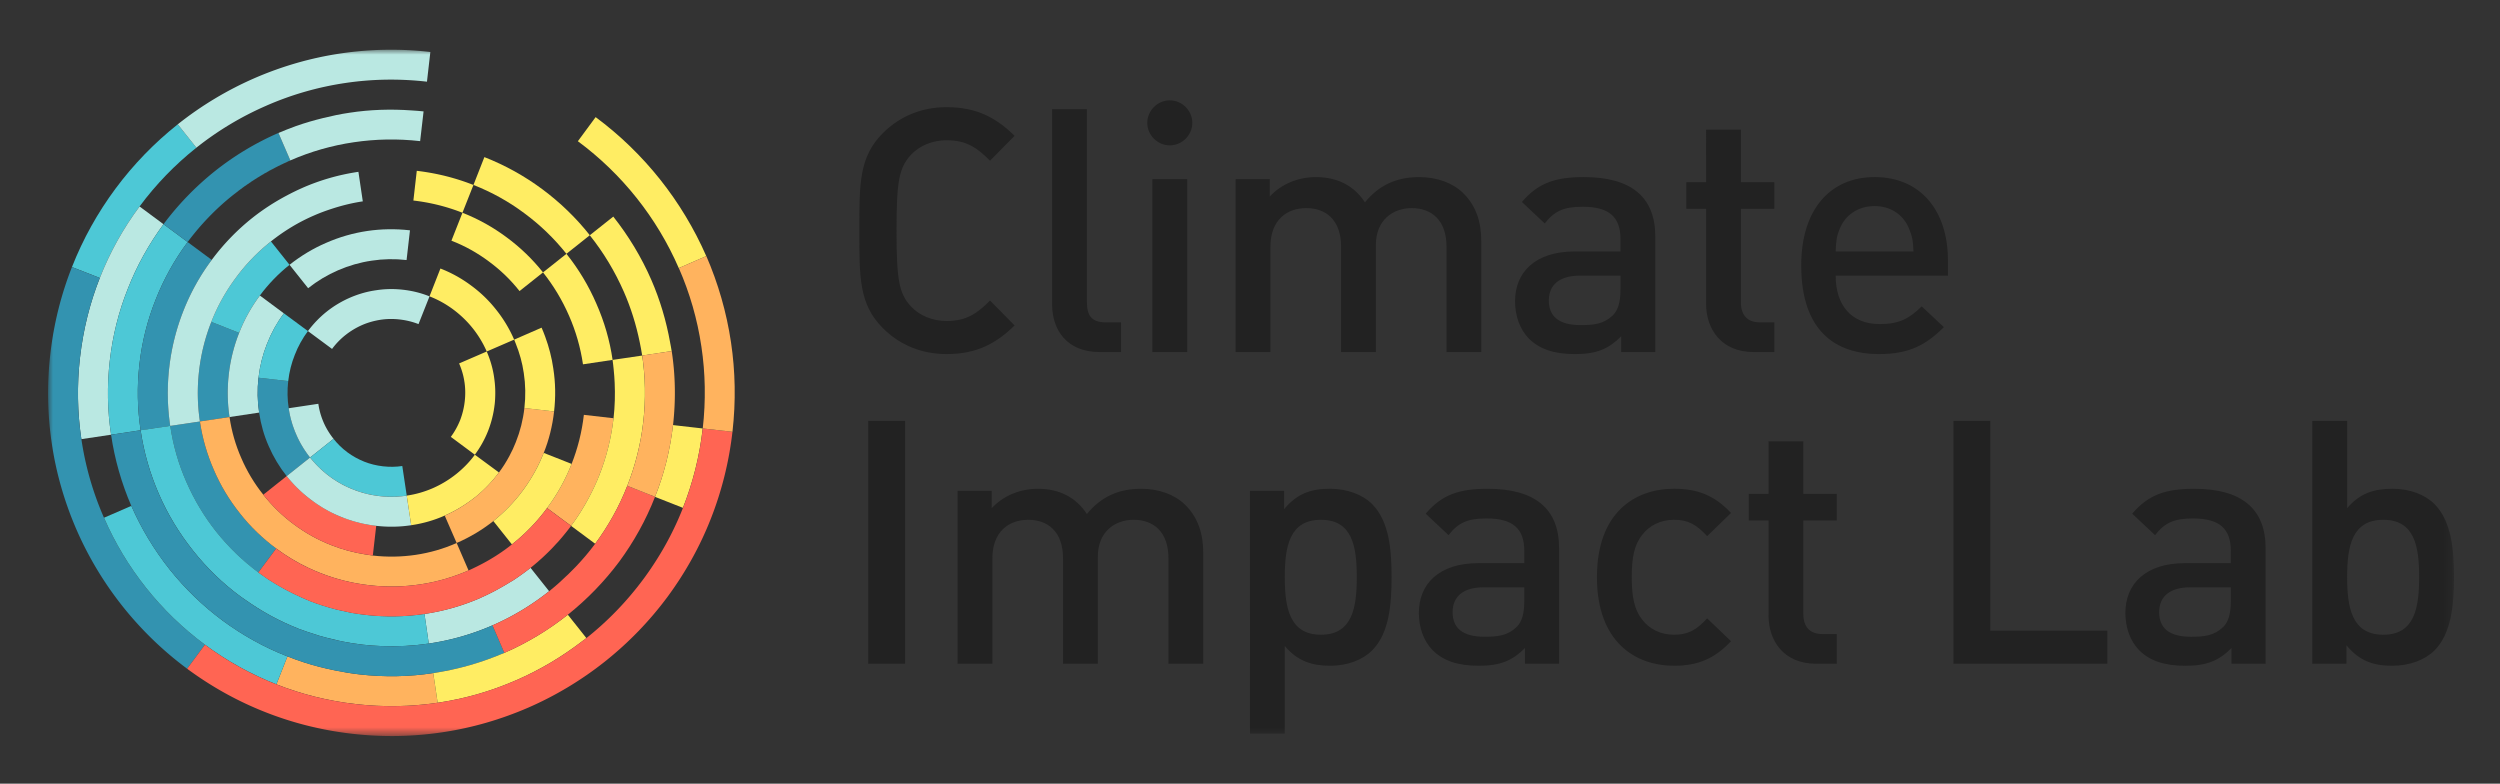 <svg xmlns="http://www.w3.org/2000/svg" role="img" xmlns:xlink="http://www.w3.org/1999/xlink" viewBox="-4.79 -4.54 249.08 78.08"><rect x="-4.79" y="-4.54" width="249.08" height="78.08" fill="#333333" stroke="none"/><title>Climate Impact Lab logo</title><defs><path id="a" d="M0 68.379h239.699V0H0z"/></defs><g fill="none" fill-rule="evenodd" transform="translate(0 .415)"><path fill="#222" d="M89.531 30.323c-2.516 0-4.691-.917-6.357-2.582-2.38-2.379-2.346-5.064-2.346-9.718 0-4.655-.034-7.34 2.346-9.718C84.84 6.64 87.016 5.722 89.531 5.722c3.025 0 4.963 1.087 6.765 2.854l-2.448 2.481c-1.257-1.257-2.311-2.039-4.317-2.039-1.428 0-2.719.544-3.57 1.462-1.189 1.291-1.427 2.684-1.427 7.543 0 4.859.238 6.252 1.427 7.543.85.917 2.142 1.461 3.57 1.461 2.006 0 3.06-.781 4.317-2.038l2.448 2.479c-1.802 1.767-3.74 2.854-6.765 2.854zm15.227-.204c-3.263 0-4.725-2.209-4.725-4.757V5.927h3.468v19.231c0 1.325.476 2.005 1.87 2.005h1.53v2.956h-2.142z"/><mask id="b" fill="#fff"><use xlink:href="#a"/></mask><path fill="#222" d="M110.026 30.119h3.468V12.891h-3.468v17.227zm1.734-20.591c-1.224 0-2.244-1.019-2.244-2.242 0-1.223 1.02-2.243 2.244-2.243 1.224 0 2.243 1.02 2.243 2.243 0 1.223-1.019 2.242-2.243 2.242zm27.569 20.591V19.62c0-2.684-1.53-3.84-3.468-3.84-1.869 0-3.569 1.189-3.569 3.67V30.119h-3.468V19.62c0-2.684-1.529-3.84-3.468-3.84-1.937 0-3.57 1.189-3.57 3.84V30.119h-3.467V12.892h3.4v1.734c1.155-1.258 2.856-1.937 4.589-1.937 2.142 0 3.808.85 4.895 2.514 1.393-1.699 3.127-2.514 5.405-2.514 1.768 0 3.332.577 4.352 1.563 1.325 1.291 1.835 2.922 1.835 4.859V30.119h-3.467zm17.333-7.611h-4.045c-2.04 0-3.094.918-3.094 2.481 0 1.562.986 2.446 3.162 2.446 1.326 0 2.311-.101 3.23-.985.509-.51.747-1.325.747-2.548v-1.394zm.069 7.611v-1.563c-1.258 1.257-2.448 1.767-4.59 1.767-2.141 0-3.57-.509-4.624-1.562-.883-.918-1.359-2.243-1.359-3.704 0-2.889 2.005-4.961 5.95-4.961h4.555V18.872c0-2.174-1.088-3.228-3.773-3.228-1.904 0-2.822.441-3.774 1.665l-2.277-2.141c1.631-1.902 3.331-2.48 6.186-2.48 4.725 0 7.105 2.005 7.105 5.912v11.519h-3.399zm13.187 0c-3.229 0-4.725-2.31-4.725-4.791v-9.48h-1.972v-2.651h1.972V7.965h3.468v5.232h3.331v2.651h-3.331v9.31c0 1.257.612 2.005 1.904 2.005h1.427v2.956h-2.074zm15.461-12.368c-.545-1.291-1.767-2.174-3.4-2.174-1.631 0-2.889.884-3.433 2.174-.341.782-.409 1.292-.442 2.345h7.751c-.034-1.054-.136-1.563-.476-2.345zM178.103 22.508c0 2.956 1.564 4.825 4.385 4.825 1.937 0 2.957-.544 4.182-1.767l2.21 2.072c-1.768 1.767-3.434 2.684-6.458 2.684-4.318 0-7.752-2.277-7.752-8.835 0-5.572 2.89-8.8 7.309-8.8 4.623 0 7.309 3.397 7.309 8.291v1.529H178.103zM81.713 61.172h3.671V36.98h-3.671zm29.914-0V50.673c0-2.684-1.53-3.84-3.468-3.84-1.87 0-3.57 1.189-3.57 3.669v10.67h-3.467V50.673c0-2.684-1.53-3.84-3.468-3.84-1.938 0-3.57 1.189-3.57 3.84v10.499h-3.468v-17.227h3.4v1.734c1.156-1.258 2.856-1.937 4.589-1.937 2.142 0 3.808.85 4.895 2.514 1.394-1.699 3.128-2.514 5.406-2.514 1.767 0 3.331.577 4.351 1.563 1.326 1.291 1.837 2.922 1.837 4.859v11.009h-3.468zm15.191-14.339c-3.127 0-3.603 2.65-3.603 5.708 0 3.059.475 5.743 3.603 5.743 3.127 0 3.57-2.684 3.57-5.743 0-3.058-.443-5.708-3.57-5.708m5.099 13.014c-.951.95-2.448 1.528-4.181 1.528-1.836 0-3.263-.475-4.521-1.97v8.732h-3.468V43.944h3.4v1.835c1.292-1.563 2.685-2.039 4.555-2.039 1.734 0 3.264.577 4.215 1.529 1.734 1.732 1.938 4.655 1.938 7.271 0 2.617-.204 5.572-1.938 7.307m15.16-6.287H143.031c-2.04 0-3.094.918-3.094 2.48 0 1.563.986 2.447 3.162 2.447 1.326 0 2.311-.101 3.23-.985.51-.51.748-1.325.748-2.549v-1.393zm.069 7.611v-1.562c-1.258 1.256-2.448 1.766-4.59 1.766-2.142 0-3.57-.51-4.624-1.562-.883-.917-1.359-2.242-1.359-3.704 0-2.888 2.005-4.96 5.95-4.96h4.555v-1.224c0-2.175-1.088-3.228-3.773-3.228-1.903 0-2.822.442-3.773 1.665l-2.278-2.141c1.632-1.902 3.332-2.48 6.187-2.48 4.725 0 7.105 2.005 7.105 5.912v11.519h-3.398zm14.853.203c-3.876 0-7.683-2.378-7.683-8.834 0-6.456 3.807-8.801 7.683-8.801 2.379 0 4.046.68 5.677 2.412l-2.379 2.312c-1.088-1.19-1.938-1.631-3.297-1.631-1.326 0-2.448.544-3.195 1.529-.748.952-1.02 2.175-1.02 4.18 0 2.006.272 3.262 1.02 4.213.747.986 1.869 1.529 3.195 1.529 1.359 0 2.21-.442 3.297-1.63l2.379 2.275c-1.631 1.733-3.297 2.447-5.677 2.447m14.14-.203c-3.23 0-4.725-2.31-4.725-4.792v-9.479h-1.972v-2.65h1.972v-5.233h3.467v5.233h3.331v2.65h-3.331v9.311c0 1.256.612 2.004 1.904 2.004h1.427v2.956h-2.073zm13.697 0V36.98h3.671v20.897h11.661v3.295zm27.634-7.611h-4.045c-2.04 0-3.094.918-3.094 2.48 0 1.563.986 2.447 3.162 2.447 1.326 0 2.311-.101 3.23-.985.509-.51.747-1.325.747-2.549v-1.393zm.069 7.611v-1.562c-1.258 1.256-2.448 1.766-4.59 1.766-2.141 0-3.57-.51-4.624-1.562-.883-.917-1.359-2.242-1.359-3.704 0-2.888 2.005-4.96 5.95-4.96h4.555v-1.224c0-2.175-1.088-3.228-3.773-3.228-1.904 0-2.822.442-3.774 1.665l-2.277-2.141c1.631-1.902 3.331-2.48 6.186-2.48 4.725 0 7.105 2.005 7.105 5.912v11.519h-3.399zm15.125-14.339c-3.127 0-3.603 2.65-3.603 5.708 0 3.059.476 5.743 3.603 5.743 3.127 0 3.57-2.684 3.57-5.743 0-3.058-.443-5.708-3.57-5.708m5.099 13.014c-.951.95-2.481 1.528-4.215 1.528-1.87 0-3.263-.475-4.555-2.038V61.172h-3.4V36.979h3.468v8.699c1.258-1.495 2.686-1.937 4.522-1.937 1.733 0 3.23.577 4.181 1.529 1.734 1.732 1.938 4.655 1.938 7.271 0 2.617-.204 5.572-1.938 7.307" mask="url(#b)"/><path fill="#FFB35E" d="M38.375 62.107l-.001-.003c-2.391.369-4.864.417-7.373.13l-.009-.001c-.801-.091-1.584-.227-2.36-.384-1.047-.21-2.075-.466-3.074-.79-.58-.186-1.15-.392-1.712-.614l-1.098 2.783c2.485.98 5.133 1.65 7.905 1.966l.009.001c2.78.318 5.512.262 8.153-.133l-.442-2.955z" mask="url(#b)"/><path fill="#BAE8E2" d="M49.922 53.949l-1.853-2.33-.001-.001a21.458 21.458 0 0 1-1.187.878c-.019.013-.038.028-.056.042-.175.121-.35.235-.524.349-.096.062-.198.113-.295.173-.306.191-.618.372-.933.548-.164.091-.325.186-.491.273-.489.257-.986.503-1.494.726v.007c-1.755.766-3.63 1.31-5.587 1.599h-.004l.001.004.002-.001.43 2.948h.002l-.001-.001c2.212-.323 4.35-.941 6.346-1.814 2.037-.888 3.926-2.03 5.647-3.401l-.001-.001-.001.001z" mask="url(#b)"/><path fill="#FFB35E" d="M49.713 45.662l.003.003.001-.001 2.392 1.773c.667-.89 1.257-1.835 1.782-2.823.387-.728.742-1.475 1.045-2.254l.001-.002-.003-.001c.699-1.767 1.183-3.661 1.404-5.642l-2.957-.338c-.195 1.713-.612 3.352-1.217 4.884h-.001l-.001.002c-.623 1.589-1.451 3.062-2.448 4.397z" mask="url(#b)"/><path fill="#4DC8D6" d="M9.115 15.616c1.628-2.199 3.531-4.164 5.66-5.856l-1.853-2.33C10.591 9.282 8.501 11.437 6.712 13.847c-1.758 2.376-3.232 4.996-4.333 7.805l2.775 1.087c1.009-2.572 2.347-4.959 3.961-7.123" mask="url(#b)"/><path fill="#BAE8E2" d="M3.186 30.648c-.318 2.78-.263 5.509.133 8.149l2.959-.441c-.37-2.389-.417-4.862-.131-7.369.286-2.508.891-4.906 1.79-7.152.908-2.326 2.119-4.489 3.563-6.452l-2.385-1.767c-1.614 2.164-2.951 4.55-3.96 7.123-.982 2.484-1.65 5.13-1.968 7.91" mask="url(#b)"/><path fill="#4DC8D6" d="M6.148 30.987c-.286 2.507-.239 4.98.13 7.369l2.941-.443c-.325-2.128-.374-4.344-.118-6.589.256-2.245.803-4.383 1.602-6.392.815-2.08 1.9-4.02 3.201-5.771l-2.403-1.777c-1.445 1.963-2.655 4.126-3.563 6.452-.899 2.246-1.503 4.644-1.79 7.152" mask="url(#b)"/><path fill="#3393B0" d="M9.1 31.324c-.256 2.245-.207 4.461.119 6.589l2.949-.434c-.28-1.884-.323-3.833-.097-5.816.227-1.983.709-3.872 1.407-5.645.723-1.834 1.669-3.532 2.828-5.079l-2.402-1.779c-1.302 1.75-2.385 3.69-3.201 5.771-.799 2.009-1.346 4.147-1.603 6.392" mask="url(#b)"/><path fill="#3393B0" d="M18.489 14.431l-.002-.003h.001c1.721-1.371 3.616-2.513 5.646-3.4l-1.183-2.735.003-.001-.001-.002c-2.269.988-4.397 2.268-6.325 3.8-1.919 1.532-3.644 3.307-5.128 5.293l2.403 1.777c1.322-1.774 2.862-3.369 4.586-4.73M9.765 53.611c-1.693-2.128-3.104-4.473-4.194-6.981-1.085-2.471-1.849-5.099-2.252-7.832-.396-2.641-.451-5.37-.133-8.149.318-2.779.987-5.427 1.968-7.91l-2.775-1.087C1.307 24.372.572 27.269.225 30.311c-.348 3.041-.286 6.029.145 8.921.439 2.984 1.284 5.869 2.461 8.58 1.199 2.75 2.75 5.321 4.603 7.652a34.408 34.408 0 0 0 6.42 6.207l1.779-2.392c-2.2-1.627-4.174-3.54-5.867-5.668" mask="url(#b)"/><path fill="#BAE8E2" d="M21.76 5.568c2.473-1.084 5.111-1.847 7.835-2.251 2.642-.395 5.373-.451 8.154-.133l.338-2.96c-3.043-.347-6.032-.286-8.926.146-2.986.439-5.872 1.283-8.584 2.459a34.387 34.387 0 0 0-7.655 4.602l1.853 2.33c2.129-1.692 4.475-3.102 6.984-4.192" mask="url(#b)"/><path fill="#3393B0" d="M16.768 48.046c1.213 1.514 2.617 2.876 4.182 4.036v-.001l.189-.254 1.589-2.138c-1.362-1.008-2.586-2.184-3.619-3.504-1.051-1.312-1.923-2.76-2.59-4.313-.67-1.525-1.145-3.147-1.392-4.835l-2.959.441c.291 1.95.83 3.818 1.61 5.585.777 1.785 1.787 3.469 2.99 4.982m1.235-15.706c.165-1.449.516-2.83 1.031-4.129L16.261 27.116c-.606 1.535-1.023 3.176-1.219 4.886-.196 1.711-.16 3.403.085 5.036l2.949-.442c-.21-1.372-.239-2.807-.073-4.255" mask="url(#b)"/><path fill="#BAE8E2" d="M18.488 14.428l.002.003.001-.001c1.716-1.373 3.617-2.512 5.645-3.399l-.001-.003c-2.03.887-3.925 2.029-5.646 3.4h-.001z" mask="url(#b)"/><path fill="#FFB35E" d="M19.109 46.186c1.033 1.319 2.256 2.495 3.619 3.504.001.001.001.001.002.001 1.001.747 2.08 1.4 3.228 1.941.032.015.066.028.098.043.352.163.707.32 1.072.461l.034-.084-.034.084c1.526.605 3.166 1.021 4.881 1.216h.007c1.721.202 3.408.161 5.042-.081 1.687-.249 3.308-.726 4.834-1.391l-1.183-2.735c-1.291.571-2.669.974-4.101 1.183-1.378.202-2.803.235-4.255.067-.251-.03-.499-.071-.747-.112-1.176-.189-2.308-.495-3.38-.92l.001-.003c-.001 0-.001-.001-.002-.001l-.001.003c-1.344-.521-2.594-1.223-3.726-2.067-1.151-.847-2.183-1.854-3.056-2.963-.891-1.11-1.624-2.331-2.19-3.643-.568-1.294-.97-2.67-1.174-4.096l-2.95.442c.247 1.688.723 3.311 1.392 4.836.668 1.553 1.539 3 2.59 4.313" mask="url(#b)"/><path fill="#4DC8D6" d="M18.708 22.717c-.996 1.335-1.826 2.809-2.448 4.398l2.774 1.096c.521-1.343 1.224-2.594 2.069-3.725.846-1.141 1.845-2.174 2.955-3.056l-1.853-2.33c-1.321 1.041-2.496 2.255-3.496 3.617" mask="url(#b)"/><path fill="#BAE8E2" d="M18.003 32.34c-.165 1.448-.136 2.883.073 4.255l2.951-.443c-.174-1.129-.198-2.287-.063-3.473.136-1.186.42-2.309.844-3.37.428-1.097.995-2.124 1.687-3.044l-2.394-1.777c-.844 1.132-1.547 2.381-2.068 3.725-.515 1.3-.866 2.68-1.031 4.129" mask="url(#b)"/><path fill="#4DC8D6" d="M20.353 16.753c-.003.003-.007.005-.007.005l-.003.003s.003-.001.003-.003c.003-.001.005-.003.007-.005m-2.952 40.133c-1.987-1.474-3.772-3.201-5.305-5.127-1.523-1.925-2.804-4.043-3.802-6.312L5.571 46.63c1.09 2.508 2.501 4.853 4.194 6.981 1.692 2.128 3.667 4.041 5.866 5.668 2.165 1.604 4.555 2.94 7.118 3.948l1.098-2.782c-2.327-.908-4.483-2.117-6.447-3.56" mask="url(#b)"/><path fill="#BAE8E2" d="M24.135 11.028c2.003-.874 4.134-1.492 6.346-1.814 2.138-.316 4.343-.363 6.588-.108l.225-1.94.117-1.022c-.396-.045-.789-.068-1.183-.096-2.101-.15-4.175-.082-6.19.229-.9.13-1.782.319-2.653.534-.905.224-1.798.479-2.67.79-.019.007-.038.011-.058.019-.03.011-.059.024-.089.035-.545.198-1.083.409-1.613.638l-.003.001 1.183 2.735z" mask="url(#b)"/><path fill="#3393B0" d="M21.027 36.152c.169 1.166.49 2.294.957 3.346.465 1.071 1.066 2.075 1.788 2.983l2.331-1.852c-.561-.706-1.032-1.484-1.388-2.314-.356-.82-.614-1.693-.74-2.598-.138-.878-.155-1.778-.05-2.702l-2.961-.337c-.135 1.186-.112 2.344.063 3.473" mask="url(#b)"/><path fill="#4DC8D6" d="M20.965 32.678l2.961.338c.106-.923.325-1.797.658-2.621.326-.853.774-1.645 1.306-2.364l-2.394-1.768c-.693.92-1.259 1.947-1.687 3.044-.424 1.061-.709 2.185-.844 3.37m16.535 23.539l-.002.001h-.003c-.041.006-.083.009-.124.014-.934.134-1.882.21-2.842.222-.941.012-1.891-.032-2.85-.142h-.007v.003c-.249-.034-.49-.06-.738-.101-.242-.034-.484-.067-.726-.114h-.007c-.188-.04-.37-.087-.558-.128-.336-.067-.666-.134-.995-.221-.894-.229-1.768-.511-2.615-.84l-.001.003-.001-.005c.001.001.002.001.003.001v-.007c-.121-.046-.249-.1-.37-.155-.121-.054-.242-.108-.363-.155-.052-.023-.1-.051-.152-.074-.469-.208-.926-.433-1.375-.671-.112-.059-.224-.119-.335-.18-.465-.255-.918-.527-1.362-.812-.031-.02-.066-.038-.097-.058-.231-.151-.455-.314-.68-.476-.114-.081-.234-.154-.346-.237l-.002-.005c-1.564-1.16-2.969-2.522-4.181-4.036-1.203-1.513-2.213-3.196-2.991-4.982-.78-1.767-1.319-3.635-1.609-5.585l-2.949.433c.325 2.211.944 4.345 1.816 6.343.879 2.027 2.03 3.919 3.402 5.644 1.363 1.724 2.957 3.272 4.743 4.585v-.001l.168-.227-.168.227c.143.106.294.202.44.306 1.634 1.161 3.411 2.144 5.322 2.893l.001-.001V57.686c.276.106.559.2.836.295.019.007.04.014.058.02.039.014.079.024.118.038.358.125.715.243 1.079.351.214.062.43.118.646.175.397.105.801.202 1.207.294.155.034.311.069.467.101.27.053.542.105.817.149.022.003.043.007.065.011.362.058.727.108 1.094.151l.002.002.007.001h.003c.615.07 1.227.113 1.835.138 1.613.067 3.202-.018 4.753-.247l-.43-2.948z" mask="url(#b)"/><path fill="#BAE8E2" d="M19.18 54.483l.168-.227z" mask="url(#b)"/><path fill="#FF6553" d="M19.619 54.789c1.633 1.163 3.414 2.146 5.322 2.893h.001c-1.911-.749-3.688-1.732-5.322-2.893m4.877-7.493c1.133.844 2.382 1.546 3.726 2.066l.001-.003c.001.001.001.001.002.001l-.001.003c1.072.425 2.204.731 3.38.92.249.04.497.082.75.111l.338-2.96c-1.186-.136-2.319-.421-3.38-.845-1.098-.428-2.115-1.003-3.037-1.695-.94-.685-1.782-1.505-2.504-2.414l-2.331 1.853c.873 1.109 1.905 2.116 3.056 2.963" mask="url(#b)"/><path fill="#BAE8E2" d="M28.895 21.973c1.051-.458 2.182-.788 3.347-.957 1.131-.174 2.29-.198 3.476-.062l.338-2.961-.009-.001c-1.449-.165-2.875-.136-4.247.066-1.428.212-2.805.615-4.098 1.183-1.313.565-2.535 1.306-3.645 2.188l1.853 2.33c.908-.722 1.912-1.322 2.984-1.787" mask="url(#b)"/><path fill="#BAE8E2" d="M30.918 12.164c-1.956.289-3.825.827-5.593 1.606l.001.002.002-.001v.004l-.002-.003c-.537.234-1.061.495-1.578.77a23.051 23.051 0 0 0-1.747 1.028.309.309 0 0 1-.015.01c-.562.366-1.107.757-1.631 1.173-.002.002-.005.003-.007.005l-.001.005-.002-.003c-1.513 1.203-2.877 2.615-4.038 4.18-1.158 1.545-2.105 3.245-2.828 5.079-.698 1.773-1.181 3.661-1.407 5.645-.227 1.982-.183 3.932.097 5.816l2.959-.441c-.245-1.634-.281-3.325-.085-5.036.196-1.709.612-3.35 1.22-4.886.622-1.589 1.451-3.063 2.447-4.398 1-1.362 2.175-2.576 3.496-3.617l.001-.009c1.312-1.043 2.761-1.923 4.314-2.59.612-.268 1.242-.496 1.883-.7.957-.306 1.941-.546 2.952-.695l-.437-2.943zm-4.815 28.465l2.341-1.861c-.401-.504-.741-1.056-.995-1.645-.254-.588-.432-1.205-.522-1.848l-2.951.443c.126.904.384 1.777.74 2.597.355.829.826 1.607 1.387 2.314m3.523-12.198c.504-.402 1.056-.732 1.646-.995.58-.255 1.205-.431 1.85-.532.625-.094 1.269-.103 1.921-.028.652.075 1.277.228 1.865.46l1.096-2.764c-.825-.333-1.698-.551-2.622-.658-.924-.105-1.825-.089-2.704.05-.904.126-1.777.383-2.598.738-.831.364-1.608.826-2.315 1.388-.706.561-1.331 1.214-1.874 1.941l2.403 1.779c.38-.516.827-.979 1.332-1.38" mask="url(#b)"/><path fill="#4DC8D6" d="M28.044 42.51c.719.532 1.512.98 2.365 1.306.824.333 1.698.552 2.622.656.924.106 1.825.089 2.703-.048l-.443-2.949c-.625.094-1.268.103-1.921.029-.652-.075-1.277-.228-1.865-.461-.605-.243-1.175-.556-1.683-.935-.524-.39-.986-.837-1.379-1.341l-2.342 1.861c.562.706 1.215 1.34 1.942 1.881" mask="url(#b)"/><path fill="#FF6553" d="M31.669 56.313h.001v-.002h-.001z" mask="url(#b)"/><path fill="#3393B0" d="M12.096 51.759c1.532 1.926 3.318 3.653 5.305 5.127 1.964 1.443 4.12 2.652 6.446 3.56l.001-.001c.562.223 1.133.428 1.711.616 1.0.323 2.028.58 3.074.79.775.156 1.558.291 2.358.381l.001-.001-.001.003.009.001c2.509.287 4.982.239 7.373-.13l.001-.001v.001c2.473-.36 4.846-1.052 7.084-2.016l.001.003h.001l-1.183-2.742c-1.997.874-4.134 1.492-6.346 1.814v.001H37.929c-1.55.229-3.139.314-4.753.248-.609-.025-1.221-.067-1.837-.137l-.001-.001h-.008l-.001.002-.003-.002c-.367-.042-.731-.095-1.092-.155-.022-.003-.042-.008-.064-.011-.274-.045-.547-.094-.817-.148-.157-.032-.312-.067-.467-.101-.406-.089-.809-.185-1.207-.293-.216-.057-.432-.112-.646-.175-.364-.109-.721-.226-1.079-.351-.038-.013-.077-.024-.115-.037-.02-.007-.04-.015-.061-.021-.278-.095-.559-.189-.836-.296v-.003l-.001.001-.001-.003c-1.907-.746-3.688-1.729-5.322-2.892-.145-.104-.296-.199-.44-.305-1.786-1.313-3.38-2.862-4.743-4.586-1.371-1.724-2.522-3.616-3.401-5.643-.873-1.998-1.491-4.132-1.816-6.343l-2.941.444c.36 2.471 1.051 4.851 2.015 7.089.998 2.269 2.278 4.388 3.802 6.313" mask="url(#b)"/><path fill="#FF6553" d="M31.331 59.274h.008l-.008-.001z" mask="url(#b)"/><path fill="#BAE8E2" d="M33.031 44.473c-.924-.105-1.798-.324-2.622-.657-.853-.326-1.646-.774-2.365-1.306a10.533 10.533 0 0 1-1.942-1.882l-2.33 1.853c.721.908 1.564 1.728 2.504 2.414.921.692 1.938 1.267 3.037 1.695 1.062.424 2.194.709 3.38.845 1.187.135 2.354.113 3.485-.061l-.444-2.949c-.878.138-1.779.155-2.703.049" mask="url(#b)"/><path fill="#FFED63" d="M42.381 13.471l-.001.003c-1.354-.534-2.774-.939-4.253-1.204-.459-.081-.923-.152-1.393-.206l-.199 1.741-.138 1.22c1.72.197 3.352.612 4.888 1.218l1.096-2.772zm.141 26.878c-.266.363-.558.708-.873 1.031l-.001.001c-.314.323-.649.626-1.001.908l-.001.002-.001-.001.001-.001.001-.001c-.707.562-1.485 1.032-2.315 1.396-.821.356-1.695.613-2.599.74l.444 2.949c1.166-.169 2.285-.491 3.338-.958.688-.298 1.346-.659 1.971-1.068.348-.228.689-.466 1.014-.728l-.001-.001-.002-.003.004.001.007.007c.908-.726 1.721-1.566 2.413-2.506l-2.4-1.767zm-.213-12.598c.562.706 1.033 1.484 1.396 2.314l2.731-1.183-.002-.003h.001c-.465-1.07-1.073-2.082-1.795-2.981-.721-.917-1.564-1.728-2.504-2.414-.93-.693-1.948-1.259-3.046-1.686l-1.088 2.774c.852.327 1.646.774 2.364 1.306.727.542 1.381 1.167 1.942 1.873m-.823 5.353c.094.626.103 1.269.028 1.92a7.7 7.7 0 0 1-.452 1.865c-.243.605-.556 1.175-.935 1.682l2.393 1.777c.532-.718.98-1.511 1.316-2.362a10.48 10.48 0 0 0 .571-2.044c.032-.191.062-.382.083-.578v-.001l.003.001c.043-.377.06-.749.063-1.117.003-.507-.029-1.006-.102-1.497-.004-.029-.006-.058-.011-.087v-.001c-.126-.903-.384-1.777-.74-2.596l-2.751 1.189c.255.58.44 1.206.532 1.849" mask="url(#b)"/><path fill="#FFB35E" d="M42.509 44.623l-.007-.007-.002.002.001.001c-.325.261-.666.499-1.014.727-.626.411-1.283.773-1.97 1.07l.59 1.354.6 1.374c.668-.288 1.317-.623 1.941-.997.596-.36 1.17-.757 1.714-1.188l.002.001c1.109-.887 2.104-1.915 2.951-3.064.271-.364.522-.743.762-1.128.471-.757.881-1.558 1.221-2.396.028-.069.06-.135.087-.205.518-1.29.867-2.681 1.029-4.126l-2.958-.343c-.134 1.189-.424 2.318-.847 3.38l-.001.001.002.001c-.095.244-.2.482-.308.718-.107.231-.221.456-.34.679-.307.574-.651 1.123-1.039 1.638l-.002-.001c-.692.941-1.506 1.781-2.413 2.506" mask="url(#b)"/><path fill="#FFED63" d="M44.363 46.959c-.544.432-1.117.829-1.714 1.189.598-.359 1.172-.755 1.716-1.187l-.001-.002zm1.322-28.27c-1.336-.996-2.81-1.824-4.4-2.447l-1.098 2.783c1.345.519 2.595 1.222 3.728 2.067 1.151.847 2.176 1.835 3.057 2.953l2.341-1.86c-1.043-1.312-2.266-2.496-3.628-3.496" mask="url(#b)"/><path fill="#FF6553" d="M46.609 39.081c-.094.245-.198.483-.307.719.109-.236.213-.474.309-.718l-.002-.001z" mask="url(#b)"/><path fill="#FFED63" d="M49.241 13.896c-1.751-1.3-3.691-2.384-5.772-3.199l-.001.002h.001l-.836 2.131-.251.641c1.835.723 3.534 1.669 5.081 2.827 1.574 1.161 2.978 2.523 4.182 4.035l2.331-1.852c-1.363-1.724-2.957-3.263-4.733-4.585" mask="url(#b)"/><path fill="#FFED63" d="M51.903 26.498c.67 1.526 1.144 3.157 1.391 4.845l2.951-.442c-.282-1.949-.83-3.818-1.61-5.586-.768-1.783-1.778-3.467-2.99-4.982L49.312 22.186c1.043 1.311 1.915 2.758 2.59 4.312m1.213 31.466l-1.332-1.674c-1.929 1.531-4.059 2.813-6.323 3.801l.058.132-.059-.132c-2.239.961-4.612 1.652-7.085 2.016l.441 2.955c2.733-.403 5.361-1.167 7.834-2.25l.001-.003.001.003c2.357-1.023 4.561-2.34 6.586-3.897.13-.1.268-.192.397-.295l-.52-.656z" mask="url(#b)"/><path fill="#FFB35E" d="M46.65 62.812v.001a.005.005 0 0 1 .003-.001c-.001 0-.002 0-.003.001" mask="url(#b)"/><path fill="#FFED63" d="M49.398 45.43l.315.232c.997-1.335 1.825-2.808 2.448-4.397l-2.774-1.096c-.027.069-.06.136-.087.204-.337.838-.749 1.638-1.221 2.396-.24.385-.489.763-.76 1.125v.005l-.003-.002c-.847 1.149-1.842 2.177-2.951 3.064l1.316 1.656.532.669c1.318-1.042 2.501-2.257 3.503-3.621l-.003-.002-.315-.233z" mask="url(#b)"/><path fill="#FF6553" d="M49.299 40.373c-.339.839-.75 1.638-1.221 2.396.473-.758.883-1.558 1.221-2.396" mask="url(#b)"/><path fill="#FFED63" d="M50.341 31.788c-.156-1.107-.436-2.178-.815-3.207-.111-.3-.228-.599-.356-.891l-2.733 1.192c.056.125.102.254.153.381.383.943.658 1.932.806 2.955.175 1.129.195 2.298.06 3.481l2.958.343c.168-1.451.141-2.876-.074-4.253m3.039 4.59c-.196 1.71-.612 3.349-1.218 4.884h.001c.605-1.532 1.022-3.172 1.217-4.884m.51 8.236c-.524.988-1.115 1.933-1.781 2.824l2.016 1.496.384.284-.001.001h.001c1.297-1.754 2.387-3.689 3.2-5.772.787-2.002 1.338-4.146 1.593-6.39.255-2.244.208-4.455-.108-6.592l-.001.001v.001l-1.901.28-1.049.155c.047.315.077.635.111.954.046.439.078.882.098 1.328.052 1.161.024 2.339-.112 3.532v.003c-.227 1.982-.709 3.87-1.406 5.642l-.001.001c-.303.779-.658 1.526-1.045 2.254m8.09-15.445c-.386-2.165-1.01-4.259-1.871-6.237-.988-2.268-2.27-4.386-3.793-6.311l-2.342 1.86c1.372 1.715 2.512 3.614 3.4 5.64l.005.002-.003.002c.695 1.59 1.221 3.269 1.574 5.003.091.443.177.887.245 1.337l2.938-.443c-.041-.287-.102-.568-.153-.852m-1.002-16.253c-1.853-2.33-4.009-4.419-6.42-6.207l-1.77 2.402c2.2 1.627 4.167 3.53 5.859 5.658 1.693 2.128 3.104 4.472 4.194 6.981l2.742-1.191c-1.201-2.742-2.751-5.312-4.604-7.642m2.277 32.721c.982-2.479 1.654-5.127 1.97-7.909l-2.958-.336c-.289 2.506-.894 4.905-1.795 7.15l2.783 1.095z" mask="url(#b)"/><path fill="#FF6553" d="M54.509 49.219c-.594.803-1.242 1.562-1.928 2.285-.237.25-.481.492-.729.731-.617.601-1.255 1.179-1.928 1.715-1.721 1.371-3.61 2.513-5.647 3.401l1.183 2.742c2.264-.988 4.395-2.271 6.323-3.802l.003-.001-.001-.001c1.917-1.532 3.64-3.305 5.123-5.288l.003-.003c1.445-1.968 2.654-4.131 3.561-6.455l-2.763-1.095c-.813 2.083-1.903 4.018-3.2 5.772" mask="url(#b)"/><path fill="#FFB35E" d="M59.302 37.056c-.255 2.244-.807 4.388-1.593 6.39L60.472 44.542c.901-2.244 1.506-4.643 1.795-7.15.282-2.506.235-4.979-.134-7.371l-2.938.443c.316 2.137.363 4.348.108 6.592m-2.394 13.943s.002-.002.003-.003a.026.026 0 0 0-.003.003" mask="url(#b)"/><path fill="#FF6553" d="M63.258 45.64c-.774 1.974-1.745 3.836-2.883 5.574-.345.527-.703 1.046-1.078 1.55l-.002.002-.001-.001c-1.627 2.198-3.53 4.163-5.658 5.853-.129.103-.267.195-.398.296-2.02 1.558-4.225 2.874-6.586 3.897a.005.005 0 0 0-.003.001v-.001c-2.473 1.083-5.101 1.847-7.833 2.25-2.642.395-5.373.451-8.153.133l-.009-.001c-2.771-.316-5.42-.986-7.905-1.966-2.563-1.008-4.953-2.344-7.118-3.949L13.853 61.671c2.378 1.757 4.998 3.23 7.808 4.331 2.713 1.071 5.62 1.806 8.654 2.152l.009.001c3.043.347 6.032.285 8.925-.146 2.986-.439 5.872-1.283 8.585-2.459a34.354 34.354 0 0 0 7.654-4.601c2.331-1.853 4.422-4.008 6.211-6.417 1.757-2.377 3.231-4.995 4.332-7.805 1.072-2.721 1.807-5.617 2.155-8.659l-2.961-.338c-.318 2.779-.988 5.427-1.968 7.91" mask="url(#b)"/><path fill="#FFB35E" d="M68.042 29.147c-.447-2.994-1.283-5.878-2.459-8.589l-2.742 1.191c1.084 2.471 1.849 5.099 2.251 7.832.396 2.641.451 5.37.134 8.149l2.961.338c.347-3.041.285-6.029-.146-8.922" mask="url(#b)"/><path fill="#FF6553" d="M49.715 45.665c-1.002 1.364-2.185 2.58-3.502 3.621l.002.003c-1.062.843-2.221 1.572-3.447 2.176-.289.143-.58.286-.876.413a.005.005 0 0 1-.003.001c-1.526.665-3.146 1.142-4.834 1.391-1.634.243-3.321.282-5.042.081h-.007c-1.714-.195-3.355-.611-4.881-1.216v.001c-.364-.142-.72-.298-1.072-.462-.032-.015-.066-.028-.098-.042-1.148-.542-2.227-1.194-3.228-1.941l-1.591 2.137-.19.254v.001c.114.084.233.161.348.243.225.161.449.325.68.476.032.02.066.038.097.058.442.286.897.556 1.362.812.111.061.223.121.335.18.45.237.907.463 1.375.671.052.023.1.051.152.074.121.047.243.101.363.155.121.054.249.107.37.154v.007c.846.329 1.721.611 2.614.84.329.087.659.154.995.221.188.04.37.088.558.128h.007c.242.048.484.081.726.114.249.041.491.067.74.094v.004h.005c.959.11 1.91.155 2.85.142.96-.013 1.909-.089 2.842-.222.041-.006.083-.009.124-.015v-.004H37.501c1.956-.288 3.831-.833 5.586-1.599v-.006c.508-.223 1.004-.469 1.494-.726.167-.086.328-.181.491-.273.316-.175.627-.357.933-.548.097-.06.199-.112.295-.173.175-.114.35-.228.524-.349.019-.013.037-.028.056-.042a21.458 21.458 0 0 0 1.187-.878l.001-.001c.019-.014.037-.031.055-.045.294-.234.578-.478.86-.727.126-.112.252-.225.376-.34.223-.206.44-.418.653-.633.199-.194.385-.398.571-.603.161-.174.322-.347.476-.527.089-.104.178-.208.266-.314.268-.323.532-.651.78-.989l-2.391-1.775z" mask="url(#b)"/><path fill="#FFB35E" d="M51.326 48.429c-.087.105-.176.21-.266.313.046-.054.097-.105.141-.162.043-.048.083-.101.124-.151m-1.966 2.076a22.31 22.31 0 0 1-.376.34c.053-.048.108-.091.161-.142.074-.06.144-.132.215-.198M52.107 47.44l.002-.002-.001-.001-.002.003zm-3.124 3.405c-.281.249-.565.493-.859.727.17-.134.34-.273.509-.419.12-.097.235-.203.35-.308m2.077-2.103c-.155.179-.316.353-.476.527.069-.077.145-.149.214-.226.091-.096.176-.2.262-.302m-4.844.547l-.003-.003c-1.06.847-2.22 1.574-3.444 2.179 1.225-.603 2.385-1.333 3.447-2.176z" mask="url(#b)"/></g></svg>
